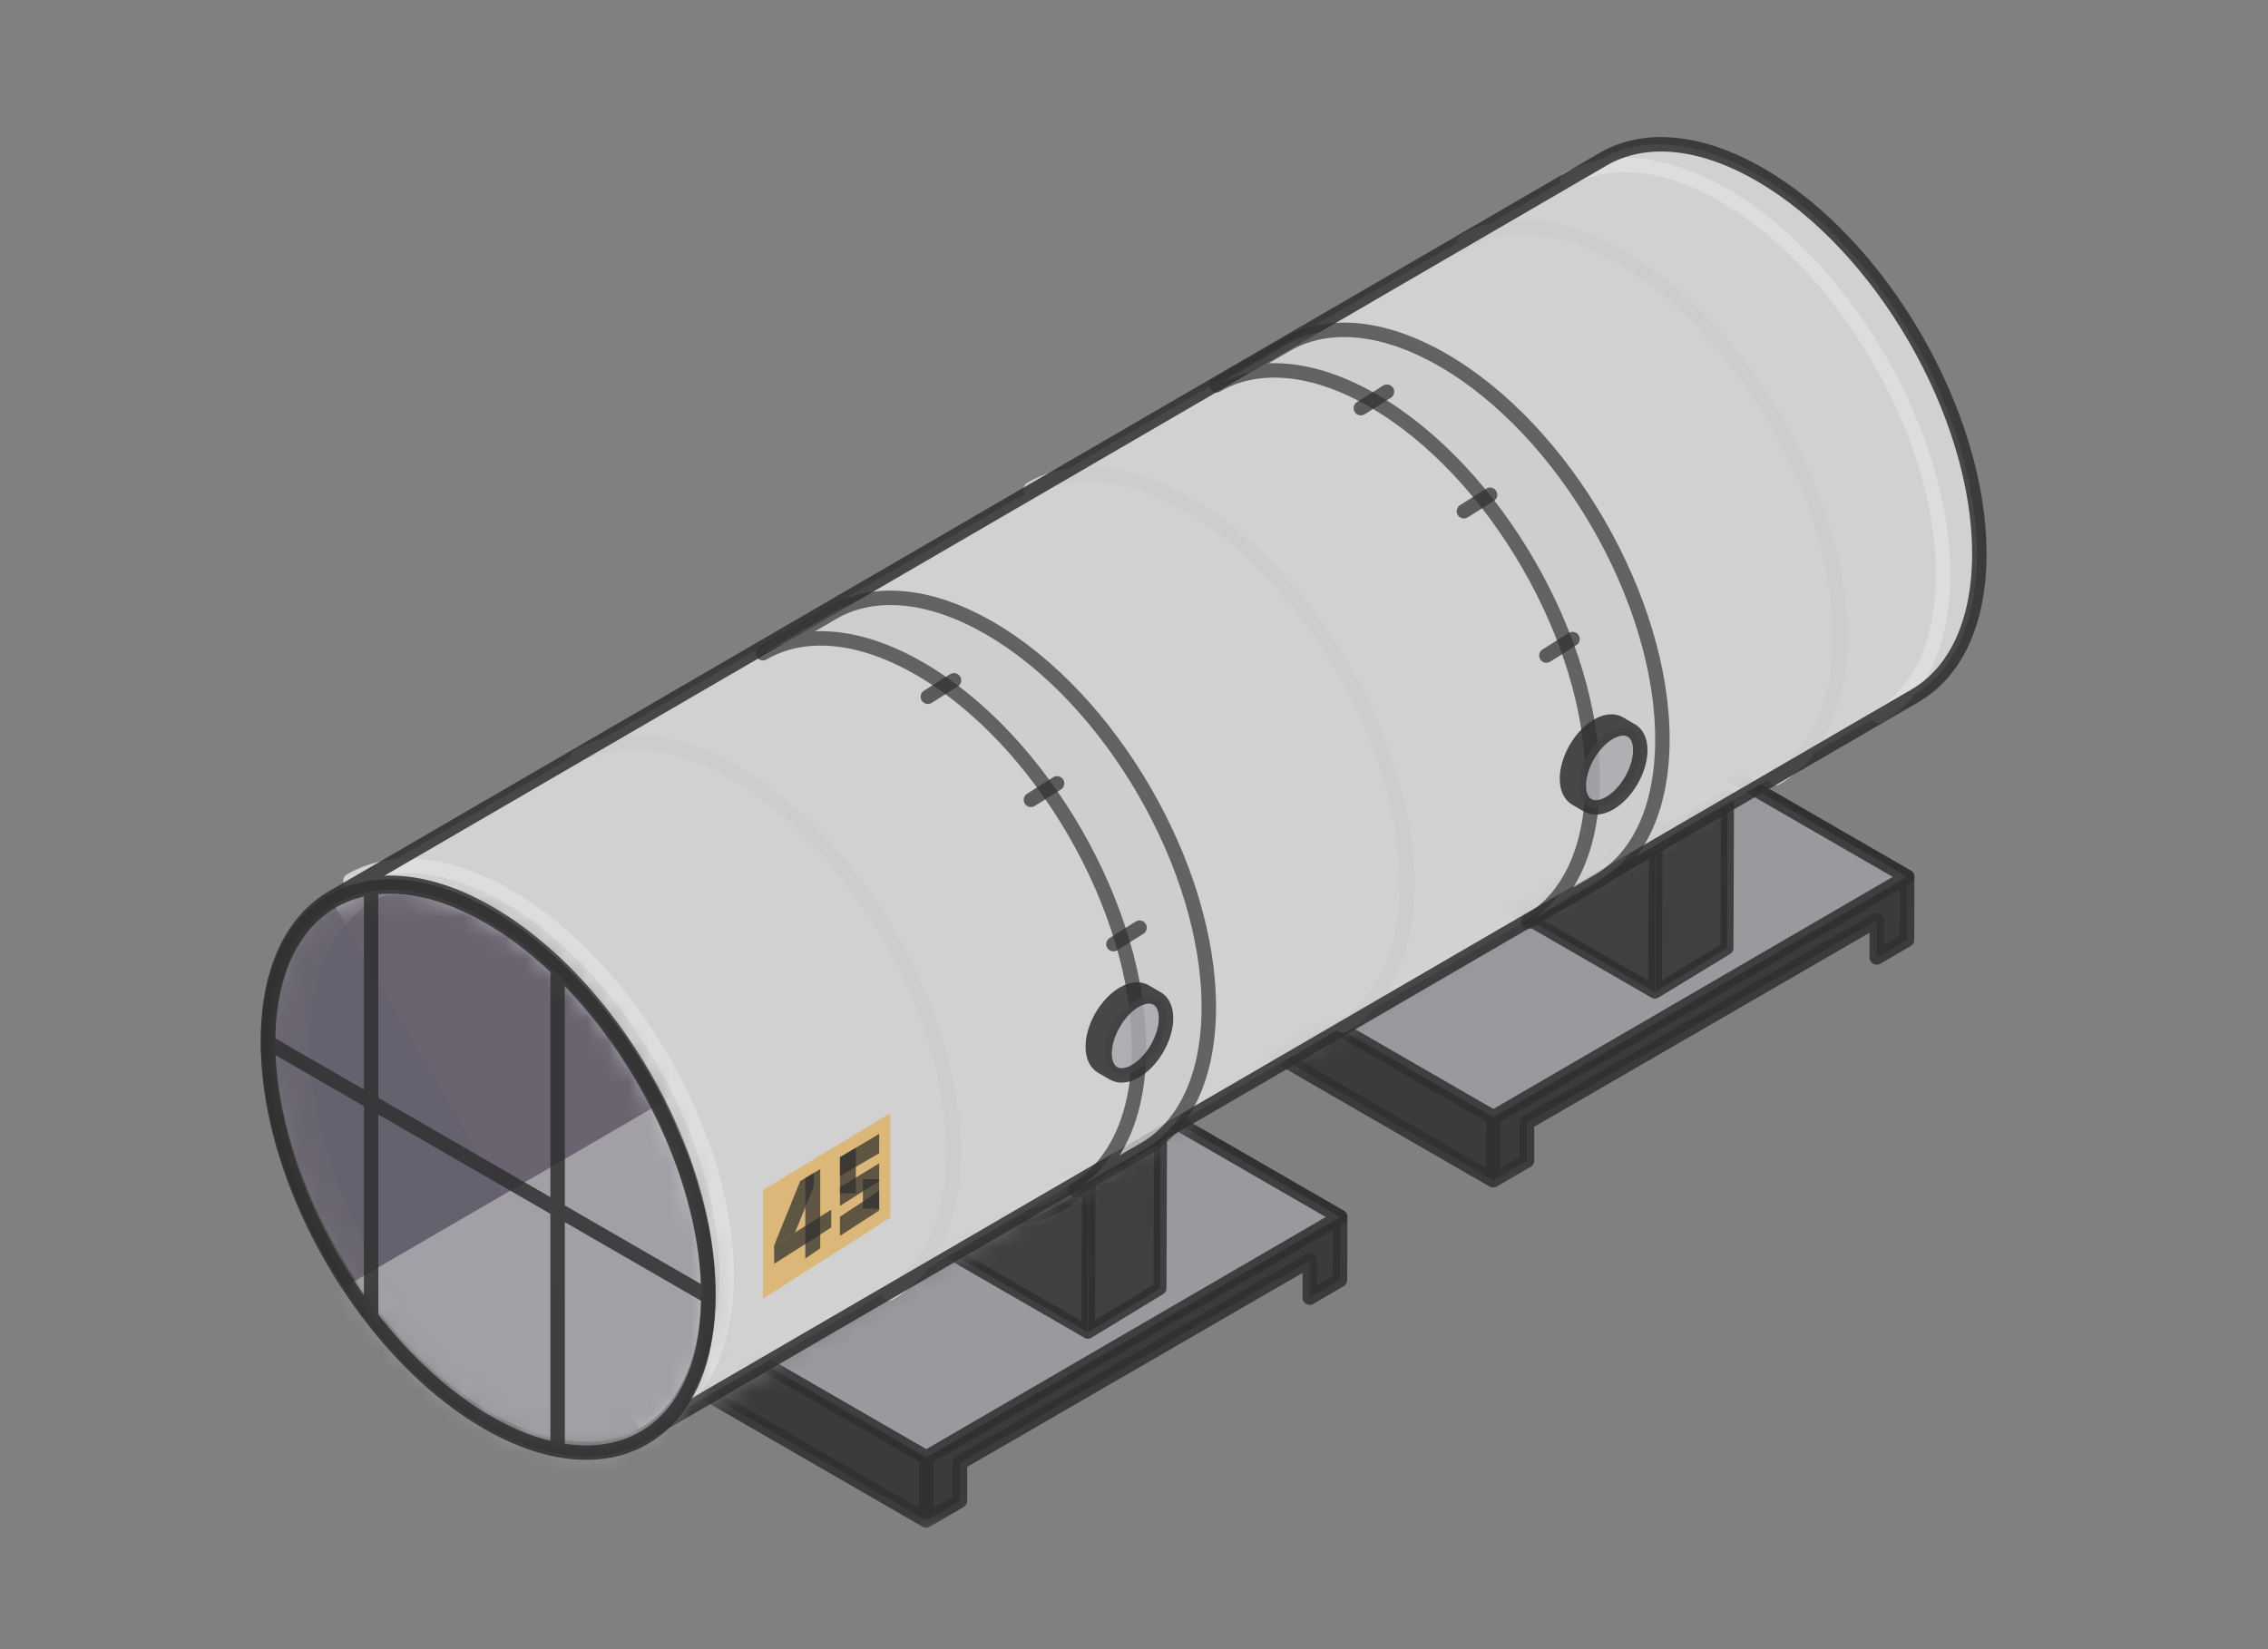 <svg width="110" height="80" viewBox="0 0 110 80" fill="none" xmlns="http://www.w3.org/2000/svg">
<rect x="0" y="0" width="110" height="80" fill="#808080" stroke="none"/>
<g opacity="0.75">
<mask id="mask0_2167_355911" style="mask-type:alpha" maskUnits="userSpaceOnUse" x="33" y="52" width="36" height="24">
<path d="M60.5 52.5L33.5 68.5L41 76L64 68.5L68.5 59L60.5 52.5Z" fill="#D9D9D9"/>
</mask>
<g mask="url(#mask0_2167_355911)">
<path d="M44.929 70.701L31.01 62.664L31 65.718L44.921 73.756L44.929 70.701Z" fill="#141414" fill-opacity="0.85"/>
<path d="M65 59.036L44.929 70.701L44.921 73.756L46.559 72.804V70.957L63.522 61.141V62.946L64.992 62.092L65 59.036Z" fill="#141414" fill-opacity="0.85"/>
<path d="M44.929 70.701L65 59.036L51.08 51L31.01 62.664L44.929 70.701Z" fill="#141414" fill-opacity="0.85"/>
<path d="M65 59.036L44.929 70.701M65 59.036L51.08 51L31.01 62.664M65 59.036L64.992 62.092L63.522 62.946V61.141L46.559 70.957V72.804L44.921 73.756M44.929 70.701L31.01 62.664M44.929 70.701L44.921 73.756M31.01 62.664L31 65.718L44.921 73.756" stroke="#141414" stroke-opacity="0.85" stroke-width="0.7" stroke-linecap="round" stroke-linejoin="round"/>
<path d="M44.929 70.701L65 59.036L51.08 51L31.01 62.664L44.929 70.701Z" fill="#BAB6BF" fill-opacity="0.85" stroke="#141414" stroke-opacity="0.85" stroke-width="0.7" stroke-linecap="round" stroke-linejoin="round"/>
<path d="M52.791 57.236L52.764 64.627L36 54.95L36.026 48.113C37.917 52.251 40.971 55.827 44.23 57.71C47.728 59.73 50.914 59.548 52.79 57.237L52.791 57.236Z" fill="#141414" fill-opacity="0.85"/>
<path d="M52.791 64.613L52.819 57.219L56.286 55.108L56.259 62.5L52.791 64.613Z" fill="#141414" fill-opacity="0.85"/>
<path d="M51.407 58.432C49.528 59.524 46.975 59.295 44.23 57.71M44.23 57.71C40.971 55.827 37.917 52.251 36.026 48.113M44.23 57.71C47.728 59.73 50.914 59.548 52.79 57.237L52.791 57.236L52.764 64.627L36 54.95L36.026 48.113M36.026 48.113L39.494 46C41.385 50.138 44.439 53.714 47.698 55.597C49.921 56.881 52.383 56.939 54.099 56.462M52.791 64.613L52.819 57.219L56.286 55.108L56.259 62.5L52.791 64.613Z" stroke="#141414" stroke-opacity="0.85" stroke-width="0.63" stroke-linecap="round" stroke-linejoin="round"/>
</g>
<mask id="mask1_2167_355911" style="mask-type:alpha" maskUnits="userSpaceOnUse" x="61" y="36" width="35" height="24">
<path d="M88 36L61 52L68.5 59.5L91.5 52L96 42.5L88 36Z" fill="#D9D9D9"/>
</mask>
<g mask="url(#mask1_2167_355911)">
<path d="M72.43 54.2L58.51 46.164L58.5 49.218L72.421 57.256L72.43 54.2Z" fill="#141414" fill-opacity="0.85"/>
<path d="M92.5 42.536L72.43 54.2L72.421 57.256L74.059 56.304V54.456L91.022 44.641V46.446L92.492 45.592L92.5 42.536Z" fill="#141414" fill-opacity="0.85"/>
<path d="M72.43 54.2L92.5 42.536L78.58 34.5L58.51 46.164L72.43 54.2Z" fill="#141414" fill-opacity="0.85"/>
<path d="M92.5 42.536L72.43 54.2M92.5 42.536L78.58 34.5L58.51 46.164M92.5 42.536L92.492 45.592L91.022 46.446V44.641L74.059 54.456V56.304L72.421 57.256M72.43 54.2L58.51 46.164M72.43 54.2L72.421 57.256M58.51 46.164L58.5 49.218L72.421 57.256" stroke="#141414" stroke-opacity="0.85" stroke-width="0.7" stroke-linecap="round" stroke-linejoin="round"/>
<path d="M72.43 54.2L92.5 42.536L78.58 34.5L58.51 46.164L72.43 54.2Z" fill="#BAB6BF" fill-opacity="0.85" stroke="#141414" stroke-opacity="0.85" stroke-width="0.7" stroke-linecap="round" stroke-linejoin="round"/>
<path d="M80.291 40.736L80.264 48.127L63.5 38.45L63.526 31.613C65.417 35.751 68.471 39.327 71.731 41.21C75.228 43.23 78.414 43.048 80.29 40.737L80.291 40.736Z" fill="#141414" fill-opacity="0.85"/>
<path d="M80.291 48.113L80.319 40.719L83.786 38.608L83.759 46L80.291 48.113Z" fill="#141414" fill-opacity="0.85"/>
<path d="M78.907 41.932C77.028 43.024 74.475 42.795 71.731 41.21M71.731 41.21C68.471 39.327 65.417 35.751 63.526 31.613M71.731 41.21C75.228 43.23 78.414 43.048 80.29 40.737L80.291 40.736L80.264 48.127L63.5 38.45L63.526 31.613M63.526 31.613L66.994 29.5C68.885 33.638 71.939 37.214 75.198 39.097C77.421 40.381 79.883 40.439 81.599 39.962M80.291 48.113L80.319 40.719L83.786 38.608L83.759 46L80.291 48.113Z" stroke="#141414" stroke-opacity="0.85" stroke-width="0.63" stroke-linecap="round" stroke-linejoin="round"/>
</g>
<path d="M31.126 69.572L92.771 33.747C94.688 32.633 95.876 30.264 95.884 26.9C95.904 20.122 91.138 11.868 85.24 8.465C82.273 6.751 79.584 6.593 77.643 7.72L16 43.544" fill="white" fill-opacity="0.85"/>
<path d="M65.128 49.747C67.045 48.633 68.234 46.264 68.242 42.9C68.261 36.121 63.495 27.869 57.597 24.465C54.63 22.751 51.941 22.593 50 23.72" stroke="#E7E6E8" stroke-width="0.7" stroke-linecap="round" stroke-linejoin="round"/>
<path d="M86.128 37.747C88.045 36.633 89.234 34.264 89.242 30.9C89.261 24.122 84.495 15.868 78.597 12.465C75.63 10.751 72.941 10.593 71 11.72" stroke="#E7E6E8" stroke-width="0.7" stroke-linecap="round" stroke-linejoin="round"/>
<path d="M43.128 62.747C45.045 61.633 46.234 59.264 46.242 55.9C46.261 49.121 41.495 40.868 35.597 37.465C32.63 35.751 29.941 35.593 28 36.72" stroke="#E7E6E8" stroke-width="0.7" stroke-linecap="round" stroke-linejoin="round"/>
<path d="M32.128 68.747C34.045 67.633 35.234 65.264 35.242 61.9C35.261 55.121 30.495 46.868 24.598 43.465C21.63 41.751 18.941 41.593 17 42.72" stroke="white" stroke-opacity="0.85" stroke-width="0.7" stroke-linecap="round" stroke-linejoin="round"/>
<path d="M91.128 34.747C93.045 33.633 94.234 31.264 94.242 27.9C94.261 21.122 89.495 12.868 83.597 9.465C80.63 7.751 77.941 7.593 76 8.72" stroke="white" stroke-opacity="0.85" stroke-width="0.7" stroke-linecap="round" stroke-linejoin="round"/>
<path d="M31.242 69.572L92.886 33.747C94.803 32.633 95.992 30.264 96 26.9C96.02 20.122 91.254 11.868 85.356 8.465C82.388 6.751 79.699 6.593 77.758 7.72L16.116 43.544M23.711 44.288C29.609 47.692 34.375 55.947 34.355 62.723C34.335 69.499 29.54 72.232 23.642 68.826C17.744 65.424 12.98 57.171 13 50.395C13.02 43.617 17.816 40.884 23.711 44.288Z" stroke="#141414" stroke-opacity="0.85" stroke-width="0.7" stroke-linecap="round" stroke-linejoin="round"/>
<g opacity="0.8">
<path d="M77.514 42.747C79.431 41.633 80.62 39.264 80.628 35.9C80.647 29.122 75.881 20.869 69.984 17.465C67.016 15.751 64.327 15.593 62.386 16.72L59 18.688C60.941 17.561 63.63 17.719 66.597 19.433C72.495 22.837 77.261 31.09 77.242 37.868C77.234 41.228 76.047 43.596 74.134 44.711L77.514 42.747Z" fill="#E7E6E8"/>
<path d="M74.128 44.715L74.133 44.712L74.134 44.711M74.134 44.711C76.047 43.596 77.234 41.228 77.242 37.868C77.261 31.09 72.495 22.837 66.597 19.433C63.63 17.719 60.941 17.561 59 18.688L62.386 16.72C64.327 15.593 67.016 15.751 69.984 17.465C75.881 20.869 80.647 29.122 80.628 35.9C80.62 39.264 79.431 41.633 77.514 42.747L74.134 44.711Z" stroke="#141414" stroke-opacity="0.85" stroke-width="0.7" stroke-linecap="round" stroke-linejoin="round"/>
</g>
<g opacity="0.8">
<path d="M55.514 55.747C57.431 54.633 58.62 52.264 58.628 48.9C58.648 42.121 53.881 33.868 47.984 30.465C45.016 28.751 42.327 28.593 40.386 29.72L37 31.688C38.941 30.561 41.63 30.719 44.597 32.433C50.495 35.837 55.261 44.09 55.242 50.868C55.234 54.228 54.047 56.596 52.134 57.711L55.514 55.747Z" fill="#E7E6E8"/>
<path d="M52.128 57.715L52.133 57.712L52.134 57.711M52.134 57.711C54.047 56.596 55.234 54.228 55.242 50.868C55.261 44.09 50.495 35.837 44.597 32.433C41.63 30.719 38.941 30.561 37 31.688L40.386 29.72C42.327 28.593 45.016 28.751 47.984 30.465C53.881 33.868 58.648 42.121 58.628 48.9C58.62 52.264 57.431 54.633 55.514 55.747L52.134 57.711Z" stroke="#141414" stroke-opacity="0.85" stroke-width="0.7" stroke-linecap="round" stroke-linejoin="round"/>
</g>
<path opacity="0.85" d="M46.27 33L45.001 33.8" stroke="#141414" stroke-opacity="0.85" stroke-width="0.7" stroke-linecap="round" stroke-linejoin="round"/>
<path opacity="0.85" d="M67.269 19L66.001 19.8" stroke="#141414" stroke-opacity="0.85" stroke-width="0.7" stroke-linecap="round" stroke-linejoin="round"/>
<path opacity="0.85" d="M51.27 38L50.001 38.8" stroke="#141414" stroke-opacity="0.85" stroke-width="0.7" stroke-linecap="round" stroke-linejoin="round"/>
<path opacity="0.85" d="M72.269 24L71.001 24.8" stroke="#141414" stroke-opacity="0.85" stroke-width="0.7" stroke-linecap="round" stroke-linejoin="round"/>
<path opacity="0.85" d="M55.27 45L54.001 45.8" stroke="#141414" stroke-opacity="0.85" stroke-width="0.7" stroke-linecap="round" stroke-linejoin="round"/>
<path opacity="0.85" d="M76.269 31L75.001 31.8" stroke="#141414" stroke-opacity="0.85" stroke-width="0.7" stroke-linecap="round" stroke-linejoin="round"/>
<mask id="mask2_2167_355911" style="mask-type:alpha" maskUnits="userSpaceOnUse" x="13" y="43" width="22" height="28">
<path d="M23.711 44.464C29.609 47.868 34.375 56.123 34.355 62.899C34.335 69.675 29.54 72.408 23.642 69.002C17.744 65.6 12.98 57.347 13 50.571C13.02 43.793 17.816 41.06 23.711 44.464Z" fill="#787691"/>
</mask>
<g mask="url(#mask2_2167_355911)">
<path d="M23.711 44.464C29.609 47.868 34.375 56.123 34.355 62.899C34.335 69.675 29.54 72.408 23.642 69.002C17.744 65.6 12.98 57.347 13 50.571C13.02 43.793 17.816 41.06 23.711 44.464Z" fill="#5D5668" fill-opacity="0.85"/>
<path d="M25.711 44.464C31.609 47.868 36.375 56.123 36.355 62.899C36.335 69.675 31.54 72.408 25.642 69.002C19.744 65.6 14.98 57.347 15 50.571C15.02 43.793 19.816 41.06 25.711 44.464Z" fill="#5D5668" fill-opacity="0.85"/>
<path d="M50.635 61.112L32.635 53.176L9 66.911L26.135 75.35L50.635 61.112Z" fill="#BAB6BF" fill-opacity="0.85"/>
</g>
<path d="M34.355 62.899L13 50.571M34.355 62.899C34.371 57.461 31.305 51.071 27.045 47M34.355 62.899C34.339 68.309 31.279 71.141 27.045 70.331M13 50.571C13.013 46.205 15.007 43.518 18 43.068M13 50.571C12.987 54.965 14.986 59.979 18 63.889M18 43.068C19.654 42.819 21.613 43.253 23.711 44.464C24.876 45.136 25.997 45.998 27.045 47M18 43.068V63.889M18 63.889C19.635 66.01 21.568 67.806 23.642 69.002C24.831 69.689 25.976 70.126 27.045 70.331M27.045 47V70.331" stroke="#141414" stroke-opacity="0.85" stroke-width="0.7" stroke-linecap="round" stroke-linejoin="round"/>
<path d="M55.06 48.538C55.455 48.309 55.814 48.279 56.081 48.413C56.372 48.558 56.554 48.898 56.554 49.39C56.556 50.335 55.893 51.489 55.07 51.963C54.247 52.438 53.577 52.056 53.574 51.111C53.57 50.166 54.235 49.012 55.06 48.536V48.538Z" fill="#BAB6BF" fill-opacity="0.85"/>
<path d="M54.009 52.071L53.435 51.737C53.168 51.58 53 51.249 53 50.78C52.997 49.833 53.662 48.681 54.486 48.205C54.9 47.965 55.275 47.943 55.546 48.101L56.081 48.413M56.119 48.435L56.081 48.413M56.081 48.413C55.814 48.279 55.455 48.309 55.06 48.538V48.536C54.235 49.012 53.57 50.166 53.574 51.111C53.577 52.056 54.247 52.438 55.07 51.963C55.893 51.489 56.556 50.335 56.554 49.39C56.554 48.898 56.372 48.558 56.081 48.413Z" stroke="#141414" stroke-opacity="0.85" stroke-width="0.7" stroke-linecap="round" stroke-linejoin="round"/>
<path d="M78.06 35.538C78.455 35.309 78.814 35.279 79.081 35.413C79.372 35.558 79.554 35.898 79.555 36.39C79.556 37.335 78.893 38.489 78.07 38.963C77.247 39.438 76.577 39.056 76.574 38.111C76.57 37.166 77.235 36.012 78.06 35.536V35.538Z" fill="#BAB6BF" fill-opacity="0.85"/>
<path d="M77.009 39.071L76.435 38.737C76.168 38.58 76 38.249 76 37.78C75.997 36.833 76.662 35.681 77.486 35.205C77.9 34.965 78.275 34.943 78.546 35.101L79.081 35.413M79.119 35.435L79.081 35.413M79.081 35.413C78.814 35.279 78.455 35.309 78.06 35.538V35.536C77.235 36.012 76.57 37.166 76.574 38.111C76.577 39.056 77.247 39.438 78.07 38.963C78.893 38.489 79.556 37.335 79.555 36.39C79.554 35.898 79.372 35.558 79.081 35.413Z" stroke="#141414" stroke-opacity="0.85" stroke-width="0.7" stroke-linecap="round" stroke-linejoin="round"/>
<path opacity="0.85" fill-rule="evenodd" clip-rule="evenodd" d="M37 63L43.177 59.067V54L37 57.732V63Z" fill="#FFBE4A" fill-opacity="0.85"/>
<path opacity="0.85" fill-rule="evenodd" clip-rule="evenodd" d="M39.057 57.147L39.782 56.713V60.554L39.057 61.051V57.147Z" fill="#141414" fill-opacity="0.85"/>
<path opacity="0.85" fill-rule="evenodd" clip-rule="evenodd" d="M40.738 56.137L41.509 55.676V57.889H40.738V56.137Z" fill="#141414" fill-opacity="0.85"/>
<path opacity="0.85" fill-rule="evenodd" clip-rule="evenodd" d="M38.809 57.295L37.543 60.424L38.563 59.782L39.466 57.562V56.902L38.809 57.295Z" fill="#141414" fill-opacity="0.85"/>
<path opacity="0.85" fill-rule="evenodd" clip-rule="evenodd" d="M37.543 60.423L40.316 58.68V59.544L37.553 61.302L37.543 60.423Z" fill="#141414" fill-opacity="0.85"/>
<path opacity="0.85" fill-rule="evenodd" clip-rule="evenodd" d="M40.738 56.138L42.641 55.002V55.944L40.738 57.051V56.138Z" fill="#141414" fill-opacity="0.85"/>
<path opacity="0.85" fill-rule="evenodd" clip-rule="evenodd" d="M41.853 58.626H42.64V57.205H41.853V58.626Z" fill="#141414" fill-opacity="0.85"/>
<path opacity="0.85" fill-rule="evenodd" clip-rule="evenodd" d="M40.738 57.593L42.641 56.432V57.292L40.738 58.5V57.593Z" fill="#141414" fill-opacity="0.85"/>
<path opacity="0.85" fill-rule="evenodd" clip-rule="evenodd" d="M40.738 59.026L42.641 57.764V58.718L40.738 59.953V59.026Z" fill="#141414" fill-opacity="0.85"/>
</g>
</svg>
